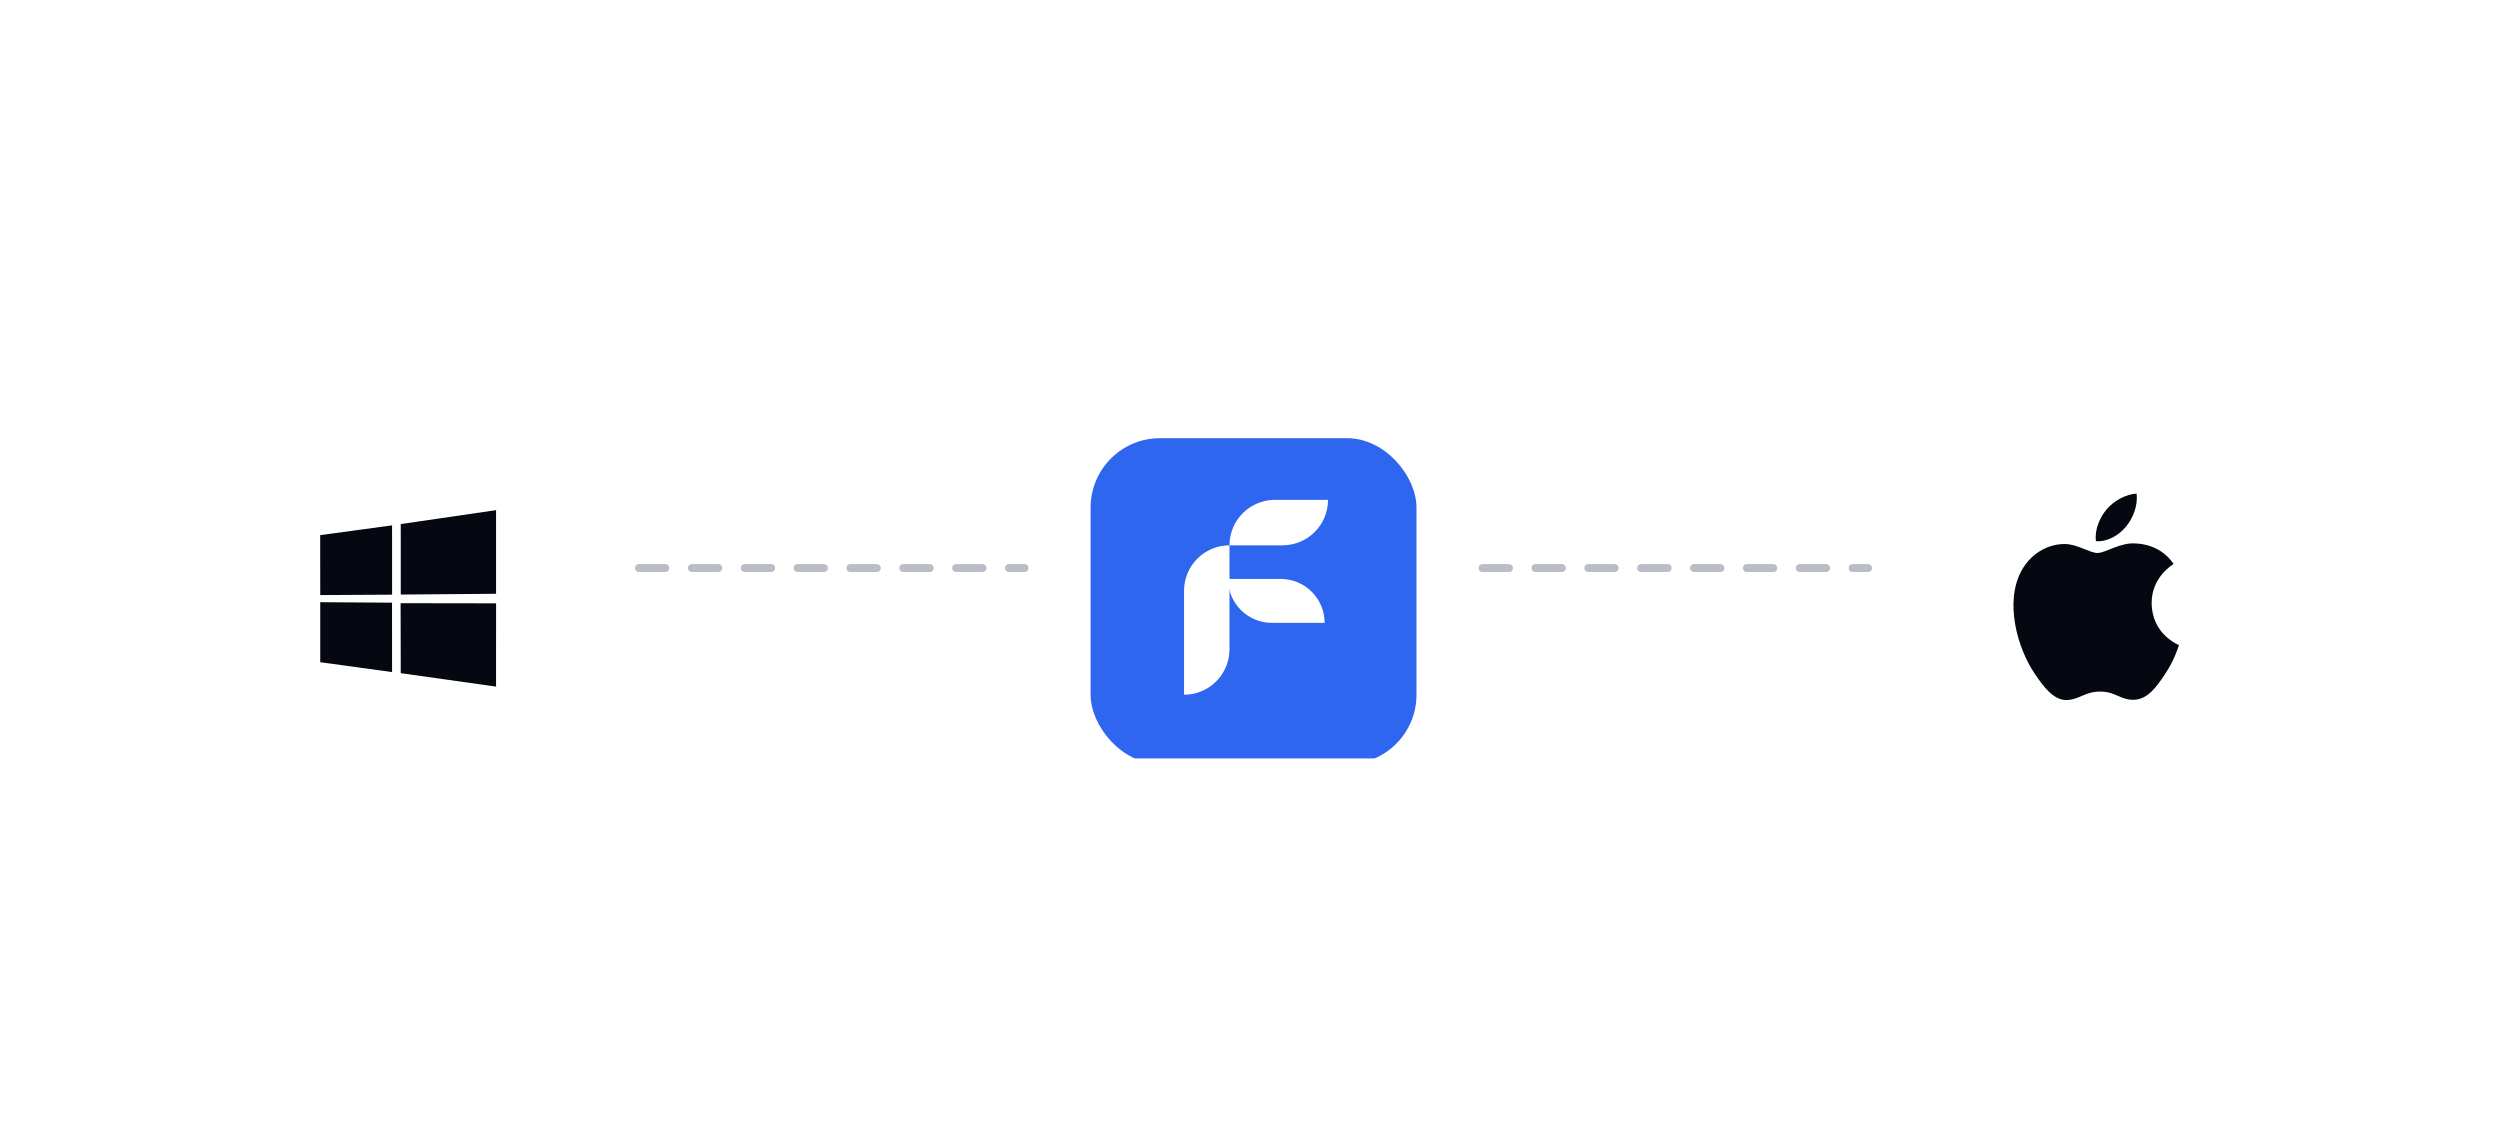 <svg width="315" height="143" viewBox="0 0 315 143" fill="none" xmlns="http://www.w3.org/2000/svg">
<g clip-path="url(#clip0_461_72857)">
<rect x="27.632" y="47.555" width="260.63" height="48.041" rx="8.374" fill="white"/>
<g filter="url(#filter0_d_461_72857)">
<rect x="31.122" y="51.044" width="41.062" height="41.062" rx="8.737" fill="white"/>
<g clip-path="url(#clip1_461_72857)">
<path fill-rule="evenodd" clip-rule="evenodd" d="M40.344 63.256L49.401 62.024L49.405 70.759L40.351 70.811L40.344 63.256ZM49.395 71.767L49.402 80.513L40.35 79.269V71.708L49.395 71.767ZM50.494 61.862L62.505 60.108V70.647L50.496 70.743L50.494 61.862ZM62.507 71.85L62.503 82.343L50.494 80.649L50.477 71.831L62.507 71.85Z" fill="#050810"/>
</g>
</g>
<path d="M80.511 71.575H129.089" stroke="#BABDC5" stroke-width="0.999" stroke-linecap="round" stroke-dasharray="3.33 3.33"/>
<g filter="url(#filter1_d_461_72857)">
<rect x="137.416" y="51.044" width="41.062" height="41.062" rx="8.737" fill="#2E66EF"/>
<path d="M154.917 64.541C154.917 61.377 157.482 58.812 160.646 58.812H167.33C167.33 61.976 164.765 64.541 161.601 64.541H154.917Z" fill="white"/>
<path d="M154.917 64.541L154.917 77.636C154.917 80.799 152.353 83.364 149.189 83.364L149.189 70.27C149.189 67.106 151.754 64.541 154.917 64.541Z" fill="white"/>
<path d="M154.725 68.774C154.725 71.831 157.203 74.309 160.26 74.309H166.901C166.901 71.252 164.423 68.774 161.367 68.774H154.725Z" fill="white"/>
</g>
<path d="M186.805 71.575H235.384" stroke="#BABDC5" stroke-width="0.999" stroke-linecap="round" stroke-dasharray="3.33 3.33"/>
<g filter="url(#filter2_d_461_72857)">
<rect x="243.71" y="51.044" width="41.062" height="41.062" rx="8.737" fill="white"/>
<g clip-path="url(#clip2_461_72857)">
<path d="M271.109 71.843C271.145 75.779 274.508 77.089 274.545 77.106C274.517 77.198 274.008 78.973 272.773 80.805C271.706 82.39 270.598 83.969 268.854 84.002C267.139 84.034 266.588 82.969 264.628 82.969C262.668 82.969 262.055 83.969 260.432 84.034C258.748 84.099 257.466 82.32 256.389 80.741C254.191 77.512 252.51 71.616 254.767 67.635C255.887 65.659 257.891 64.407 260.065 64.375C261.719 64.343 263.28 65.506 264.291 65.506C265.301 65.506 267.198 64.108 269.193 64.313C270.028 64.348 272.371 64.656 273.876 66.893C273.755 66.97 271.08 68.552 271.109 71.843ZM267.886 62.176C268.781 61.077 269.382 59.546 269.218 58.023C267.929 58.076 266.371 58.896 265.446 59.995C264.618 60.968 263.892 62.525 264.088 64.018C265.525 64.131 266.992 63.277 267.886 62.176Z" fill="#050810"/>
</g>
</g>
</g>
<defs>
<filter id="filter0_d_461_72857" x="-0.153" y="23.94" width="103.61" height="103.611" filterUnits="userSpaceOnUse" color-interpolation-filters="sRGB">
<feFlood flood-opacity="0" result="BackgroundImageFix"/>
<feColorMatrix in="SourceAlpha" type="matrix" values="0 0 0 0 0 0 0 0 0 0 0 0 0 0 0 0 0 0 127 0" result="hardAlpha"/>
<feOffset dy="4.17"/>
<feGaussianBlur stdDeviation="15.637"/>
<feComposite in2="hardAlpha" operator="out"/>
<feColorMatrix type="matrix" values="0 0 0 0 0 0 0 0 0 0 0 0 0 0 0 0 0 0 0.08 0"/>
<feBlend mode="normal" in2="BackgroundImageFix" result="effect1_dropShadow_461_72857"/>
<feBlend mode="normal" in="SourceGraphic" in2="effect1_dropShadow_461_72857" result="shape"/>
</filter>
<filter id="filter1_d_461_72857" x="106.142" y="23.94" width="103.61" height="103.611" filterUnits="userSpaceOnUse" color-interpolation-filters="sRGB">
<feFlood flood-opacity="0" result="BackgroundImageFix"/>
<feColorMatrix in="SourceAlpha" type="matrix" values="0 0 0 0 0 0 0 0 0 0 0 0 0 0 0 0 0 0 127 0" result="hardAlpha"/>
<feOffset dy="4.17"/>
<feGaussianBlur stdDeviation="15.637"/>
<feComposite in2="hardAlpha" operator="out"/>
<feColorMatrix type="matrix" values="0 0 0 0 0.18 0 0 0 0 0.4 0 0 0 0 0.937 0 0 0 0.4 0"/>
<feBlend mode="normal" in2="BackgroundImageFix" result="effect1_dropShadow_461_72857"/>
<feBlend mode="normal" in="SourceGraphic" in2="effect1_dropShadow_461_72857" result="shape"/>
</filter>
<filter id="filter2_d_461_72857" x="212.436" y="23.94" width="103.61" height="103.611" filterUnits="userSpaceOnUse" color-interpolation-filters="sRGB">
<feFlood flood-opacity="0" result="BackgroundImageFix"/>
<feColorMatrix in="SourceAlpha" type="matrix" values="0 0 0 0 0 0 0 0 0 0 0 0 0 0 0 0 0 0 127 0" result="hardAlpha"/>
<feOffset dy="4.17"/>
<feGaussianBlur stdDeviation="15.637"/>
<feComposite in2="hardAlpha" operator="out"/>
<feColorMatrix type="matrix" values="0 0 0 0 0 0 0 0 0 0 0 0 0 0 0 0 0 0 0.08 0"/>
<feBlend mode="normal" in2="BackgroundImageFix" result="effect1_dropShadow_461_72857"/>
<feBlend mode="normal" in="SourceGraphic" in2="effect1_dropShadow_461_72857" result="shape"/>
</filter>
<clipPath id="clip0_461_72857">
<rect x="27.632" y="47.555" width="260.63" height="48.041" rx="8.374" fill="white"/>
</clipPath>
<clipPath id="clip1_461_72857">
<rect width="22.235" height="22.235" fill="white" transform="translate(40.308 60.108)"/>
</clipPath>
<clipPath id="clip2_461_72857">
<rect width="20.849" height="26.062" fill="white" transform="translate(253.699 58.023)"/>
</clipPath>
</defs>
</svg>
